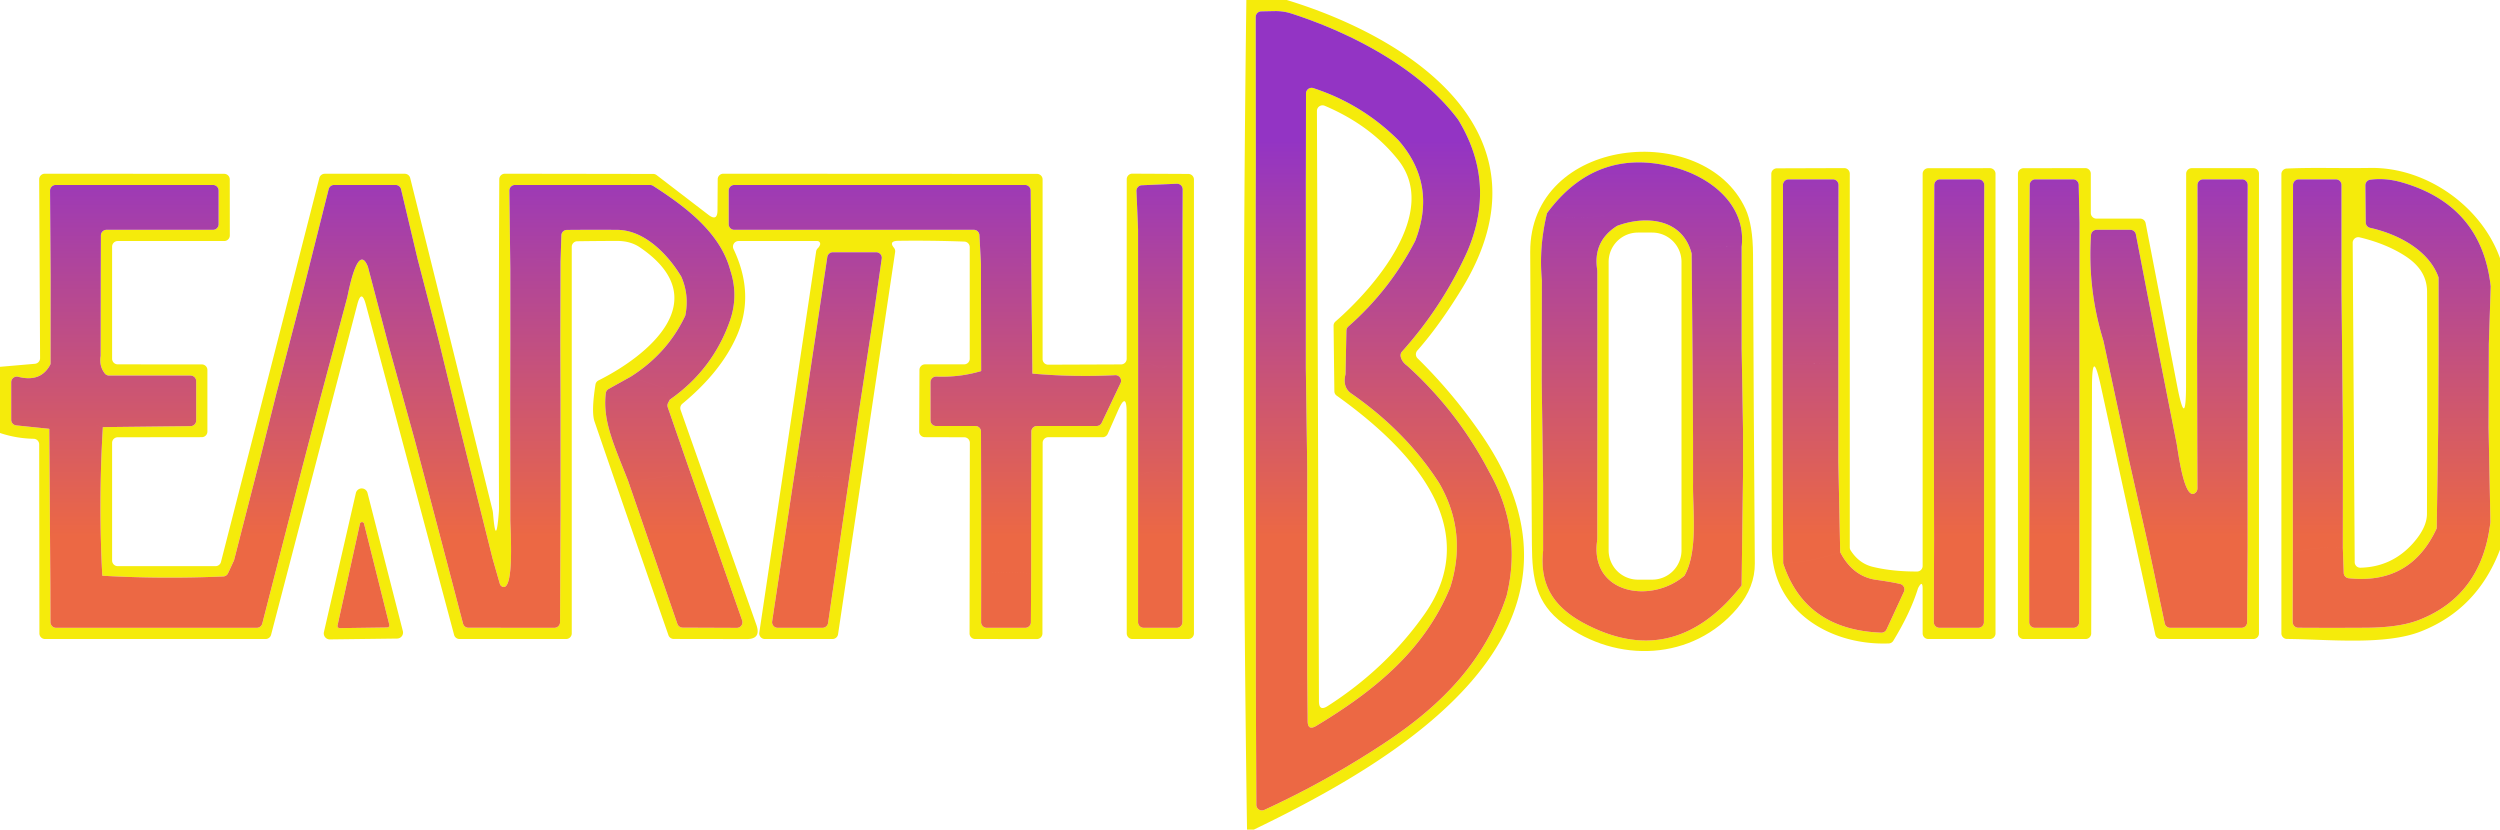 <?xml version="1.0" encoding="UTF-8" standalone="no"?>
<svg
   version="1.1"
   viewBox="0 0 446 148"
   id="svg714"
   sodipodi:docname="Earth Bound.svg"
   inkscape:version="1.1.2 (0a00cf5339, 2022-02-04)"
   xmlns:inkscape="http://www.inkscape.org/namespaces/inkscape"
   xmlns:sodipodi="http://sodipodi.sourceforge.net/DTD/sodipodi-0.dtd"
   xmlns:xlink="http://www.w3.org/1999/xlink"
   xmlns="http://www.w3.org/2000/svg"
   xmlns:svg="http://www.w3.org/2000/svg">
  <defs
     id="defs718">
    <linearGradient
       inkscape:collect="always"
       id="linearGradient15540">
      <stop
         style="stop-color:#9334c4;stop-opacity:1;"
         offset="0"
         id="stop15536" />
      <stop
         style="stop-color:#ec6844;stop-opacity:1"
         offset="1"
         id="stop15538" />
    </linearGradient>
    <linearGradient
       id="linearGradient3957"
       inkscape:swatch="solid">
      <stop
         style="stop-color:#4d4d4d;stop-opacity:1;"
         offset="0"
         id="stop3955" />
    </linearGradient>
    <linearGradient
       inkscape:collect="always"
       xlink:href="#linearGradient15540"
       id="linearGradient15542"
       x1="249.5"
       y1="25.04"
       x2="249.5"
       y2="95.698"
       gradientUnits="userSpaceOnUse" />
  </defs>
  <sodipodi:namedview
     id="namedview716"
     pagecolor="#ffffff"
     bordercolor="#666666"
     borderopacity="1.0"
     inkscape:pageshadow="2"
     inkscape:pageopacity="0.0"
     inkscape:pagecheckerboard="0"
     showgrid="false"
     inkscape:zoom="1.7519943"
     inkscape:cx="217.46646"
     inkscape:cy="26.255794"
     inkscape:window-width="1920"
     inkscape:window-height="1011"
     inkscape:window-x="1920"
     inkscape:window-y="32"
     inkscape:window-maximized="1"
     inkscape:current-layer="svg714" />
  <g
     fill="#a841a4"
     id="g534" />
  <g
     fill="#f5eb0b"
     id="g554">
    <path
       d="   M 222.35 0.00   L 229.56 0.00   C 251.88 6.82 277.64 23.84 260.84 51.44   Q 256.81 58.05 252.85 62.54   A 1.01 1.01 0.0 0 0 252.89 63.92   Q 259.36 70.28 264.45 77.77   C 288.33 112.90 249.27 135.65 223.69 148.00   L 222.47 148.00   Q 221.39 74.00 222.35 0.00   Z   M 224.04 29.00   L 224.02 36.36   L 224.04 67.00   L 224.04 90.75   L 224.04 122.25   L 224.13 143.59   A 1.00 1.00 0.0 0 0 225.55 144.49   Q 236.75 139.34 247.04 132.53   C 257.14 125.84 264.92 117.97 268.79 106.26   Q 271.59 94.63 265.71 84.25   Q 260.09 73.43 251.04 65.25   Q 250.11 64.60 249.88 63.62   A 1.03 1.01 -30.9 0 1 250.11 62.73   Q 257.27 54.75 261.71 45.00   Q 267.06 32.67 260.13 21.34   C 253.35 12.26 241.24 5.93 230.44 2.43   Q 229.03 1.97 227.51 1.98   Q 226.26 2.00 225.00 2.03   A 1.00 1.00 0.0 0 0 224.02 3.03   L 224.04 29.00   Z"
       id="path536" />
    <path
       d="   M 249.50 25.04   Q 256.39 32.95 252.46 43.00   Q 247.94 51.75 240.54 58.25   A 1.00 1.00 0.0 0 0 240.20 58.98   L 240.04 66.75   Q 239.47 69.08 241.06 70.19   Q 250.90 77.03 256.79 86.25   Q 261.81 94.99 258.73 104.75   C 254.12 116.08 245.01 123.35 234.81 129.50   Q 233.31 130.41 233.29 128.66   L 233.21 120.00   L 233.21 83.50   L 232.96 65.75   L 232.96 32.50   L 232.97 29.50   L 232.99 16.67   A 1.00 1.00 0.0 0 1 234.30 15.72   Q 242.99 18.56 249.50 25.04   Z   M 254.09 109.63   C 265.40 93.63 250.56 79.23 238.46 70.58   A 0.99 0.97 -72.7 0 1 238.05 69.78   L 237.91 58.13   A 1.00 0.97 69.6 0 1 238.25 57.36   C 245.10 51.38 256.89 37.92 249.43 28.53   Q 244.51 22.34 236.33 18.87   A 1.00 1.00 0.0 0 0 234.94 19.79   L 235.30 125.13   Q 235.31 126.95 236.84 125.97   Q 247.24 119.31 254.09 109.63   Z"
       id="path538" />
    <path
       d="   M 272.99 44.97   C 272.91 24.30 304.01 21.28 311.39 37.24   Q 312.72 40.11 312.74 45.45   Q 312.85 72.99 313.06 100.50   Q 313.10 104.74 309.96 108.48   C 302.04 117.89 288.44 118.45 278.82 111.20   C 274.06 107.61 273.33 103.37 273.29 97.14   Q 273.10 71.06 272.99 44.97   Z   M 275.98 38.04   Q 274.52 44.12 275.07 49.97   L 275.04 68.00   L 275.29 86.25   L 275.29 98.25   C 274.62 104.47 277.30 108.43 282.82 111.31   Q 298.75 119.66 310.70 104.45   L 310.96 84.25   L 310.96 77.00   L 310.71 62.25   L 310.71 44.00   C 311.57 36.49 305.10 31.54 298.64 29.84   Q 284.74 26.17 275.98 38.04   Z"
       id="path540" />
    <path
       d="   M 342.23 104.84   Q 342.17 104.95 342.13 105.09   Q 340.80 109.34 337.77 114.31   A 1.00 0.99 -75.1 0 1 336.96 114.79   C 326.46 115.20 316.10 108.95 316.08 97.50   Q 315.99 64.20 316.00 31.03   A 1.01 1.00 -0.3 0 1 317.00 30.03   L 329.00 29.99   A 1.00 0.99 89.7 0 1 330.00 30.99   L 330.00 97.65   A 1.03 1.01 -61.8 0 0 330.16 98.20   Q 331.66 100.53 334.09 101.12   Q 337.57 101.97 342.00 101.96   A 1.00 1.00 0.0 0 0 343.00 100.96   L 343.00 31.01   A 1.00 1.00 0.0 0 1 344.00 30.01   L 355.00 30.00   A 1.00 1.00 0.0 0 1 356.00 31.00   L 356.00 113.00   A 1.00 1.00 0.0 0 1 355.00 114.00   L 344.00 114.00   A 1.00 1.00 0.0 0 1 343.00 113.00   L 343.00 105.04   Q 343.00 103.41 342.23 104.84   Z   M 318.09 47.08   L 318.04 65.25   L 318.04 74.00   L 318.05 84.86   L 318.12 100.51   Q 322.03 112.35 335.61 112.87   A 1.02 1.01 13.2 0 0 336.56 112.29   L 339.66 105.57   A 1.00 0.99 -71.2 0 0 338.98 104.18   Q 337.44 103.82 334.76 103.45   Q 330.54 102.87 328.29 98.50   L 327.96 82.25   L 327.96 74.75   L 327.96 63.25   L 327.96 45.25   L 327.99 33.00   A 1.00 1.00 0.0 0 0 326.99 32.00   L 319.08 32.00   A 1.00 1.00 0.0 0 0 318.08 33.00   L 318.09 47.08   Z   M 345.04 45.00   L 345.00 76.89   L 345.04 96.25   L 344.99 111.00   A 1.00 0.99 0.3 0 0 345.99 112.00   L 352.93 112.00   A 1.00 1.00 0.0 0 0 353.93 111.00   L 353.96 93.50   L 353.96 75.50   L 353.96 42.75   L 353.99 33.00   A 1.00 1.00 0.0 0 0 352.99 32.00   L 346.08 32.00   A 1.01 1.00 -89.7 0 0 345.08 33.00   L 345.04 45.00   Z"
       id="path542" />
    <path
       d="   M 388.40 68.81   Q 389.98 76.97 389.99 68.66   L 390.01 31.00   A 1.00 1.00 0.0 0 1 391.01 30.00   L 402.00 30.00   A 1.00 1.00 0.0 0 1 403.00 31.00   L 403.00 113.00   A 1.00 1.00 0.0 0 1 402.00 114.00   L 385.49 114.00   A 1.01 0.99 -6.1 0 1 384.51 113.22   L 374.79 68.88   Q 373.23 61.78 373.21 69.05   L 373.07 113.01   A 1.00 0.99 -89.4 0 1 372.07 114.00   L 361.00 114.00   A 1.00 1.00 0.0 0 1 360.00 113.00   L 360.00 31.01   A 1.00 1.00 0.0 0 1 361.00 30.01   L 372.00 29.99   A 1.00 1.00 0.0 0 1 373.00 30.99   L 373.00 38.00   A 1.00 1.00 0.0 0 0 374.00 39.00   L 381.80 39.00   A 1.00 0.99 -5.2 0 1 382.78 39.81   L 388.40 68.81   Z   M 362.04 42.25   L 362.04 59.00   L 362.04 71.25   L 362.03 90.30   L 362.00 100.38   L 362.01 111.00   A 1.00 1.00 0.0 0 0 363.01 112.00   L 369.92 112.00   A 1.01 1.00 -89.7 0 0 370.92 111.00   L 370.96 99.25   L 370.96 88.75   L 370.96 70.56   L 370.96 56.25   L 370.99 39.85   L 370.84 32.98   A 1.00 1.00 0.0 0 0 369.84 32.00   L 363.10 32.00   A 1.00 0.99 0.0 0 0 362.10 32.99   L 362.04 42.25   Z   M 392.04 45.00   L 391.96 61.17   L 391.99 78.69   L 392.02 87.14   A 1.02 0.97 69.4 0 1 391.71 87.87   C 389.64 89.83 388.51 80.01 388.29 79.00   L 384.54 60.00   L 381.04 41.81   A 1.01 1.00 -5.6 0 0 380.05 41.00   L 374.04 41.00   A 1.00 0.99 1.8 0 0 373.04 41.93   Q 372.39 51.56 375.25 60.79   L 379.73 81.70   L 383.29 97.50   L 386.19 111.21   A 1.00 1.00 0.0 0 0 387.17 112.00   L 399.89 112.00   A 1.00 0.99 -0.0 0 0 400.89 111.01   L 400.98 97.48   L 400.96 77.00   L 400.96 60.75   L 400.96 43.00   L 400.99 33.00   A 1.00 1.00 0.0 0 0 399.99 32.00   L 393.03 32.00   A 1.00 1.00 0.0 0 0 392.03 33.00   L 392.04 45.00   Z"
       id="path544" />
    <path
       d="   M 446.00 46.06   L 446.00 98.06   Q 441.94 108.72 431.85 112.66   C 425.40 115.19 415.10 114.03 407.99 113.99   A 1.00 1.00 0.0 0 1 407.00 112.99   L 407.00 31.07   A 1.00 0.99 88.8 0 1 407.95 30.07   C 412.91 29.85 416.93 30.05 422.89 29.96   C 432.83 29.81 442.68 36.78 446.00 46.06   Z   M 409.04 49.00   L 409.04 77.00   L 409.04 87.00   L 409.04 98.50   L 409.01 110.98   A 1.01 1.00 -89.7 0 0 410.00 111.99   Q 416.06 112.03 422.10 111.99   Q 428.08 111.96 431.57 110.59   Q 442.77 106.21 444.29 93.14   L 443.96 76.25   L 444.01 61.38   L 444.34 51.09   Q 442.74 36.62 428.47 32.53   Q 425.61 31.71 422.86 32.06   A 1.00 1.00 0.0 0 0 421.98 33.06   L 422.05 39.68   A 0.99 0.99 0.0 0 0 422.83 40.65   C 427.62 41.70 433.33 44.57 435.04 49.50   L 435.04 63.00   L 434.97 76.87   L 434.71 94.25   Q 430.07 104.33 419.01 103.16   A 0.99 0.99 0.0 0 1 418.12 102.21   L 417.96 97.75   L 417.97 86.36   L 417.96 75.25   L 417.72 51.72   L 417.72 33.00   A 1.00 1.00 0.0 0 0 416.72 32.00   L 410.08 32.00   A 1.00 1.00 0.0 0 0 409.08 33.00   L 409.04 49.00   Z   M 430.46 96.94   Q 432.96 94.14 432.97 91.68   Q 433.03 71.88 432.99 52.07   C 432.98 49.02 431.26 47.04 428.92 45.56   Q 425.56 43.44 420.95 42.34   A 1.00 1.00 0.0 0 0 419.72 43.32   L 420.08 100.29   A 0.99 0.99 0.0 0 0 421.10 101.28   Q 426.69 101.15 430.46 96.94   Z"
       id="path546" />
    <path
       d="   M -0.01 77.24   L 0.00 65.44   L 6.23 64.90   A 1.01 1.00 -2.5 0 0 7.15 63.90   L 6.99 32.00   A 1.00 1.00 0.0 0 1 7.99 30.99   L 39.99 31.01   A 1.00 1.00 0.0 0 1 40.99 32.01   L 41.00 42.00   A 1.00 1.00 0.0 0 1 40.00 43.00   L 21.00 43.00   A 1.00 1.00 0.0 0 0 20.00 44.00   L 20.00 64.00   A 1.00 1.00 0.0 0 0 21.00 65.00   L 36.00 65.01   A 1.00 1.00 0.0 0 1 37.00 66.01   L 37.00 76.99   A 1.00 1.00 0.0 0 1 36.00 77.99   L 21.00 78.01   A 1.00 0.99 -0.0 0 0 20.00 79.00   L 20.00 100.00   A 1.00 1.00 0.0 0 0 21.00 101.00   L 38.46 101.00   A 0.99 0.99 0.0 0 0 39.42 100.25   L 56.97 31.75   A 1.01 1.00 -82.5 0 1 57.94 31.00   L 72.21 31.00   A 1.00 1.00 0.0 0 1 73.18 31.76   Q 80.70 61.95 87.84 90.90   Q 87.93 91.26 87.96 91.64   Q 88.48 97.84 88.99 91.41   Q 89.02 91.01 89.02 90.60   Q 88.94 61.29 89.07 31.98   A 1.00 0.99 0.0 0 1 90.07 30.99   L 116.52 31.03   A 1.03 1.01 -26.3 0 1 117.13 31.23   L 126.39 38.33   Q 127.98 39.55 128.00 37.54   L 128.04 31.98   A 1.00 1.00 0.0 0 1 129.04 30.99   L 185.00 31.02   A 1.00 1.00 0.0 0 1 186.00 32.02   L 186.00 64.06   A 1.00 0.99 89.7 0 0 187.00 65.06   L 200.00 65.01   A 1.00 1.00 0.0 0 0 201.00 64.01   L 201.01 31.98   A 1.00 0.99 -89.7 0 1 202.01 30.98   L 212.00 31.03   A 1.00 1.00 0.0 0 1 213.00 32.03   L 213.00 113.00   A 1.00 1.00 0.0 0 1 212.00 114.00   L 202.01 114.00   A 1.00 1.00 0.0 0 1 201.01 113.00   L 200.99 73.55   Q 200.99 69.77 199.46 73.23   L 197.62 77.40   A 1.02 1.00 -77.7 0 1 196.70 78.00   L 187.01 78.00   A 1.01 1.00 -89.7 0 0 186.01 79.00   L 185.97 113.01   A 1.00 1.00 0.0 0 1 184.97 114.01   L 173.96 114.00   A 0.99 0.99 0.0 0 1 172.97 113.00   L 173.02 79.01   A 1.00 1.00 0.0 0 0 172.02 78.01   L 164.98 77.99   A 1.01 1.01 0.0 0 1 163.98 76.98   L 164.03 65.99   A 1.00 1.00 0.0 0 1 165.03 65.00   L 172.00 65.00   A 1.00 1.00 0.0 0 0 173.00 64.00   L 173.00 44.10   A 1.00 1.00 0.0 0 0 172.04 43.10   Q 166.05 42.88 160.25 42.96   Q 158.49 42.99 159.48 44.20   A 0.99 0.98 -60.5 0 1 159.69 44.98   L 149.51 113.15   A 1.00 1.00 0.0 0 1 148.52 114.00   L 136.45 114.00   A 1.00 1.00 0.0 0 1 135.46 112.85   L 145.60 44.86   A 1.01 1.00 -18.0 0 1 145.90 44.28   Q 146.14 44.06 146.28 43.71   A 0.51 0.51 0.0 0 0 145.81 43.00   L 131.76 43.00   A 1.00 1.00 0.0 0 0 130.86 44.43   Q 134.71 52.52 131.44 59.93   Q 128.63 66.33 121.73 72.03   A 1.02 1.01 -29.6 0 0 121.42 73.14   L 134.94 111.48   Q 135.83 114.01 133.24 114.01   L 120.20 113.99   A 1.01 1.01 0.0 0 1 119.25 113.32   Q 112.61 94.27 106.06 75.19   Q 105.47 73.46 106.23 68.61   A 1.00 1.00 0.0 0 1 106.77 67.87   C 115.65 63.43 127.86 53.45 114.16 44.13   Q 112.48 42.98 110.06 42.98   Q 106.51 42.99 102.99 43.04   A 1.00 1.00 0.0 0 0 102.00 44.04   L 102.00 113.00   A 1.00 1.00 0.0 0 1 101.00 114.00   L 81.97 114.00   A 1.00 0.99 82.4 0 1 81.01 113.26   L 65.27 54.35   Q 64.49 51.43 63.73 54.36   L 48.36 113.25   A 1.01 1.00 -82.5 0 1 47.39 114.00   L 8.03 114.00   A 1.00 1.00 0.0 0 1 7.03 113.00   L 6.99 79.28   A 1.00 1.00 0.0 0 0 6.01 78.28   Q 2.89 78.22 -0.01 77.24   Z   M 203.03 40.91   L 203.04 65.00   L 203.04 85.00   L 203.03 111.00   A 1.00 1.00 0.0 0 0 204.03 112.00   L 209.94 112.00   A 1.00 1.00 0.0 0 0 210.94 111.00   L 210.96 83.00   L 210.96 64.50   L 210.96 41.00   L 210.99 33.79   A 1.00 1.00 0.0 0 0 209.95 32.78   L 203.70 33.05   A 1.00 1.00 0.0 0 0 202.74 34.09   L 203.03 40.91   Z   M 9.03 49.30   L 9.02 64.95   Q 7.34 68.27 3.25 67.22   A 1.00 1.00 0.0 0 0 2.00 68.19   L 2.00 74.90   A 1.00 0.99 2.9 0 0 2.90 75.89   L 8.79 76.50   L 8.98 104.02   L 9.00 111.00   A 1.01 1.00 89.7 0 0 10.00 112.00   L 45.82 112.00   A 1.01 1.00 -82.5 0 0 46.79 111.25   L 49.51 100.65   L 53.96 83.25   L 56.96 71.75   L 61.96 53.00   C 62.10 52.47 63.79 42.91 65.64 47.60   L 69.29 61.50   L 74.00 78.54   L 79.83 100.67   L 82.60 111.24   A 0.99 0.99 0.0 0 0 83.56 111.99   L 98.91 112.00   A 1.00 0.99 -0.0 0 0 99.91 111.01   L 100.01 91.41   L 100.00 71.37   L 99.96 61.25   L 100.00 46.68   L 100.15 41.98   A 0.99 0.99 0.0 0 1 101.14 41.02   Q 105.68 40.98 110.12 41.01   C 115.03 41.04 119.24 45.50 121.55 49.37   Q 123.00 52.71 122.25 56.32   Q 119.07 63.07 112.50 67.21   L 108.58 69.39   A 1.01 1.00 -11.2 0 0 108.07 70.15   C 107.49 75.11 109.51 79.29 112.04 85.75   L 120.84 111.29   A 1.01 1.01 0.0 0 0 121.78 111.97   L 131.45 112.01   A 1.00 1.00 0.0 0 0 132.40 110.68   L 123.06 84.01   L 119.13 72.67   A 1.01 1.00 49.7 0 1 119.19 71.88   L 119.50 71.29   Q 127.12 65.98 130.21 57.25   Q 131.78 52.76 130.29 48.25   C 128.53 41.52 122.25 36.84 116.52 33.16   A 1.02 0.98 60.3 0 0 115.98 33.00   L 91.86 33.00   A 1.00 1.00 0.0 0 0 90.87 34.02   L 91.04 48.00   L 91.04 61.00   L 91.02 72.12   L 91.04 92.75   C 91.02 94.04 91.85 105.74 89.59 104.65   A 0.82 0.81 5.3 0 1 89.17 104.15   L 87.88 99.65   L 82.36 77.55   L 78.21 60.50   L 74.50 46.21   L 71.55 33.77   A 1.00 1.00 0.0 0 0 70.58 33.00   L 59.59 33.00   A 1.00 0.99 -82.9 0 0 58.63 33.76   L 54.04 52.00   L 49.29 70.25   L 46.29 82.25   L 41.75 99.96   L 40.69 102.25   A 1.00 0.99 -79.3 0 1 39.83 102.84   Q 29.04 103.32 18.25 102.71   Q 17.55 89.56 18.35 76.20   L 34.01 76.02   A 1.00 1.00 0.0 0 0 35.00 75.02   L 35.00 68.00   A 1.00 1.00 0.0 0 0 34.00 67.00   L 19.48 67.00   A 1.02 1.00 -18.4 0 1 18.68 66.61   Q 17.66 65.27 17.96 63.50   L 17.98 48.72   L 18.00 42.00   A 1.01 1.00 -89.7 0 1 19.00 41.00   L 38.00 41.00   A 1.00 1.00 0.0 0 0 39.00 40.00   L 39.00 34.00   A 1.00 1.00 0.0 0 0 38.00 33.00   L 9.93 33.00   A 1.00 1.00 0.0 0 0 8.93 34.01   L 9.03 49.30   Z   M 175.00 47.03   L 175.04 66.20   Q 171.15 67.35 167.04 67.18   A 1.00 1.00 0.0 0 0 166.00 68.18   L 166.00 75.00   A 1.00 1.00 0.0 0 0 167.00 76.00   L 174.01 76.00   A 1.00 0.99 0.0 0 1 175.01 76.99   L 175.04 88.75   L 175.04 103.25   L 175.03 111.00   A 1.00 1.00 0.0 0 0 176.03 112.00   L 182.91 112.00   A 1.00 1.00 0.0 0 0 183.91 111.01   L 183.96 102.25   L 183.96 88.75   L 183.99 77.00   A 1.00 1.00 0.0 0 1 184.99 76.00   L 195.63 76.00   A 1.01 1.00 12.5 0 0 196.54 75.43   L 199.90 68.36   A 1.00 1.00 0.0 0 0 198.95 66.93   Q 191.54 67.30 184.18 66.65   L 183.96 46.25   L 183.87 33.99   A 1.00 1.00 0.0 0 0 182.87 33.00   L 131.00 33.00   A 1.00 1.00 0.0 0 0 130.00 34.00   L 130.00 40.00   A 1.00 1.00 0.0 0 0 131.00 41.00   L 173.73 41.00   A 1.01 1.00 88.2 0 1 174.73 41.95   L 175.00 47.03   Z   M 146.04 56.25   L 143.71 71.75   L 141.59 85.48   L 137.75 110.85   A 1.00 0.99 -85.5 0 0 138.73 112.00   L 146.74 112.00   A 1.00 1.00 0.0 0 0 147.73 111.14   L 151.46 85.50   L 153.25 73.29   L 155.96 55.50   L 157.30 46.14   A 1.00 0.99 4.2 0 0 156.31 45.00   L 148.58 45.00   A 1.01 1.00 -85.7 0 0 147.59 45.86   L 146.04 56.25   Z"
       id="path548" />
    <path
       d="   M 301.79 45.25   L 301.96 64.93   L 302.04 78.25   L 302.04 86.25   C 301.97 91.14 302.96 98.40 300.50 102.71   C 294.42 107.87 283.46 105.89 284.96 96.25   L 284.96 84.25   L 284.97 67.30   L 284.96 48.25   Q 284.10 43.05 288.50 40.29   C 293.79 38.33 300.22 39.08 301.79 45.25   Z   M 299.98 46.72   A 5.23 5.23 0.0 0 0 294.75 41.49   L 292.21 41.49   A 5.23 5.23 0.0 0 0 286.98 46.72   L 286.98 98.18   A 5.23 5.23 0.0 0 0 292.21 103.41   L 294.75 103.41   A 5.23 5.23 0.0 0 0 299.98 98.18   L 299.98 46.72   Z"
       id="path550" />
    <path
       d="   M 57.79 112.76   L 63.49 87.95   A 1.07 1.07 0.0 0 1 65.56 87.92   L 71.87 112.59   A 1.07 1.07 0.0 0 1 70.84 113.92   L 58.84 114.07   A 1.07 1.07 0.0 0 1 57.79 112.76   Z   M 60.21 111.60   A 0.38 0.38 0.0 0 0 60.59 112.06   L 69.10 111.94   A 0.38 0.38 0.0 0 0 69.46 111.47   L 64.95 93.43   A 0.38 0.38 0.0 0 0 64.21 93.44   L 60.21 111.60   Z"
       id="path552" />
  </g>
  <g
     fill="#d75c61"
     id="g580" />
  <g
     fill="#c14f80"
     id="g598" />
  <g
     fill="#ec6844"
     id="g620" />
  <g
     fill="#9334c4"
     id="g650" />
  <g
     fill="#e06155"
     id="g664" />
  <g
     fill="#cd5670"
     id="g676" />
  <g
     fill="#af459b"
     id="g696" />
  <g
     fill="#bc4c89"
     id="g712"
     style="mix-blend-mode:normal;fill:url(#linearGradient15542);fill-opacity:1;fill-rule:nonzero">
    <path
       id="path710"
       d="m 327.96,63.25 v 11.5 q -0.26,1.96 -0.72,1.1 a 1.01,1 73.6 0 0 -0.96,-0.53 q -4.3,0.34 -8.24,-1.32 v -8.75 q 4.22,-0.71 8.47,-0.35 a 1,1 0 0 0 1.05,-0.76 q 0.12,-0.47 0.4,-0.89 z m -310,0.25 q -0.3,1.77 0.72,3.11 A 1,1.02 71.6 0 0 19.48,67 H 34 a 1,1 0 0 1 1,1 v 7.02 a 1,1 0 0 1 -0.99,1 L 18.35,76.2 Q 13.72,74.74 8.79,76.5 L 2.9,75.89 A 1,0.99 2.9 0 1 2,74.9 V 68.19 A 1,1 0 0 1 3.25,67.22 Q 7.34,68.27 9.02,64.95 8.8,63.57 9.35,62.79 a 0.98,0.97 14.3 0 1 0.68,-0.4 q 4.13,-0.57 7.93,1.11 z M 310.71,62.25 310.96,77 q -0.11,1.85 -1.2,0.98 a 1.01,0.98 61.7 0 0 -0.7,-0.22 l -7.02,0.49 -0.08,-13.32 q 3.9,-2.81 8.75,-2.68 z m 133.3,-0.87 -0.05,14.87 q -4.5,-0.43 -8.99,0.62 L 435.04,63 q 0.64,-0.08 1.14,-0.49 a 1.01,1.01 0 0 1 0.77,-0.21 q 3.71,0.5 7.06,-0.92 z M 78.21,60.5 82.36,77.55 74,78.54 69.29,61.5 Z m 322.75,0.25 V 77 q -4.84,-0.89 -8.97,1.69 l -0.03,-17.52 q 4.37,-3.62 9,-0.42 z M 384.54,60 l 3.75,19 q 0.11,1.64 -0.35,0.82 -4.36,-0.24 -8.21,1.88 l -4.48,-20.91 q 4.56,-1.5 9.29,-0.79 z M 99.96,61.25 100,71.37 q -4.42,0.9 -8.98,0.75 L 91.04,61 q 0.63,-0.36 0.75,0.31 0.1,0.53 0.23,-0.05 l 0.04,-0.2 a 0.41,0.1 2.2 0 1 0.39,-0.08 z m 271,-5 v 14.31 l -8.92,0.69 V 59 l 7.79,-0.89 a 1,0.99 89.3 0 0 0.88,-0.91 q 0.04,-0.49 0.25,-0.95 z m -248.71,0.07 q 1.81,1.14 4.13,0.48 a 1.02,1.01 50.9 0 1 0.75,0.08 q 1.45,0.79 3.08,0.37 -3.09,8.73 -10.71,14.04 l -0.44,-1.43 a 1.03,0.99 1.5 0 0 -0.64,-0.65 l -5.92,-2 q 6.57,-4.14 9.75,-10.89 z M 54.04,52 q 0.35,0.12 0.54,0.46 a 0.79,0.8 71.1 0 0 0.84,0.41 q 3.29,-0.56 6.54,0.13 l -5,18.75 q -2.24,-2.11 -5.28,-0.91 a 1.03,1 43.4 0 1 -0.69,0.01 l -1.7,-0.6 z m 355,-3 q 0.94,2.64 3.47,1.49 3.92,-1.78 5.21,1.23 l 0.24,23.53 q -0.14,2.26 -1.36,1.68 a 0.96,0.97 52.5 0 0 -0.63,-0.08 q -2.62,0.54 -5.14,-0.45 a 0.95,0.98 41.3 0 0 -0.86,0.07 L 409.04,77 Z m -124.08,-0.75 0.01,19.05 q -5.1,-1.24 -9.93,0.7 l 0.03,-18.03 q 2.59,0.33 8.29,0.47 1.81,0.04 1.6,-2.19 z M 252.46,43 q 0.58,1.56 1.98,1.31 4.15,-0.73 7.27,0.69 -4.44,9.75 -11.6,17.73 a 1.01,1.03 59.1 0 0 -0.23,0.89 q 0.23,0.98 1.16,1.63 -4,2.18 -8.53,1.83 A 0.63,0.63 0 0 1 242,66.76 l -0.16,-0.29 a 0.32,0.32 0 0 0 -0.53,-0.05 q -0.51,0.62 -1.27,0.33 l 0.16,-7.77 a 1,1 0 0 1 0.34,-0.73 q 7.4,-6.5 11.92,-15.25 z m 101.5,-0.25 V 75.5 l -0.48,0.65 a 1.01,1.01 0 0 1 -0.93,0.4 q -3.8,-0.48 -7.55,0.34 l 0.04,-31.89 1.22,-1.75 a 1,1.01 20.7 0 1 0.92,-0.42 l 5.46,0.5 a 1,0.99 1 0 1 0.9,0.93 q 0.11,1.64 0.42,-1.51 z m -121,-10.25 v 33.25 q -0.11,2.79 -0.44,2.04 a 0.8,0.81 78.4 0 0 -0.72,-0.47 l -5.4,-0.09 a 1.01,0.96 23.2 0 0 -0.7,0.26 q -0.91,0.85 -1.66,-0.49 l -0.02,-30.64 q 3.14,-0.01 6.22,-0.1 1.07,-0.04 1.69,0.46 0.79,0.63 0.84,-0.37 z m 78,44.5 v 7.25 q -0.25,0.47 -0.26,0.96 a 1,1 0 0 1 -0.99,0.96 l -7.67,0.08 v -8 l 7.02,-0.49 a 1.01,0.98 61.7 0 1 0.7,0.22 q 1.09,0.87 1.2,-0.98 z m 107,-1.75 0.01,11.11 q -3.45,-0.05 -6.75,-0.88 c -1.26,-0.32 -2.24,0.04 -2.18,1.52 V 77 l 0.93,-0.53 a 0.95,0.98 41.3 0 1 0.86,-0.07 q 2.52,0.99 5.14,0.45 a 0.96,0.97 52.5 0 1 0.63,0.08 q 1.22,0.58 1.36,-1.68 z m -90,-0.5 v 7.5 l -0.38,2.01 a 1,1.01 6.1 0 1 -1.01,0.82 L 318.05,84.86 318.04,74 q 3.94,1.66 8.24,1.32 a 1.01,1 73.6 0 1 0.96,0.53 q 0.46,0.86 0.72,-1.1 z M 100,71.37 l 0.01,20.04 -8.97,1.34 -0.02,-20.63 q 4.56,0.15 8.98,-0.75 z m 270.96,-0.81 v 18.19 q -4.34,1.36 -8.93,1.55 l 0.01,-19.05 z m 0,18.19 v 10.5 q -0.42,1.98 -1.32,1.28 a 1,1 0 0 0 -0.85,-0.19 q -3.4,0.81 -6.79,0.04 l 0.03,-10.08 q 4.59,-0.19 8.93,-1.55 z m -195.92,0 h 8.92 v 13.5 l -7.13,-0.17 a 1.01,1.02 13.2 0 0 -0.93,0.58 q -0.26,0.55 -0.86,0.59 z m -23.58,-3.25 -3.73,25.64 a 1,1 0 0 1 -0.99,0.86 h -8.01 a 0.99,1 4.5 0 1 -0.98,-1.15 l 3.84,-25.37 q 4.84,-0.96 9.87,0.02 z m 159.5,-1.25 -0.26,20.2 q -3.86,-0.96 -7.45,-0.7 -1.41,0.1 -2.75,-1.04 c 2.46,-4.31 1.47,-11.57 1.54,-16.46 l 7.67,-0.08 a 1,1 0 0 0 0.99,-0.96 q 0.01,-0.49 0.26,-0.96 z m -187.9,-0.24 9.34,26.67 a 1,1 0 0 1 -0.95,1.33 l -9.67,-0.04 a 1.01,1.01 0 0 1 -0.94,-0.68 l -8.8,-25.54 q 5.6,-0.25 11.02,-1.74 z m 87.9,-1.01 -0.02,28 a 1,1 0 0 1 -1,1 h -5.91 a 1,1 0 0 1 -1,-1 l 0.01,-26 q 3.09,-1.67 6.31,-0.54 a 1.02,1.01 27.2 0 0 1.16,-0.37 q 0.32,-0.48 0.45,-1.09 z m -55,-27.5 q -5.06,-0.71 -9.92,0.75 l 1.55,-10.39 A 1,1.01 4.3 0 1 148.58,45 h 7.73 a 1,0.99 4.2 0 1 0.99,1.14 z m 28,-9.25 q -0.37,1.58 -1.46,0.74 a 1.04,1.02 62.4 0 0 -0.65,-0.21 l -6.85,0.25 -0.27,-5.08 a 1.01,1 88.2 0 0 -1,-0.95 H 131 a 1,1 0 0 1 -1,-1 v -6 a 1,1 0 0 1 1,-1 h 51.87 a 1,1 0 0 1 1,0.99 z m -53.67,2 q -4.28,1.18 -8.74,1.12 c -2.31,-3.87 -6.52,-8.33 -11.43,-8.36 q -4.44,-0.03 -8.98,0.01 a 0.99,0.99 0 0 0 -0.99,0.96 l -0.15,4.7 -6.25,-0.43 a 0.98,0.93 27.1 0 0 -0.67,0.2 L 91.04,48 90.87,34.02 A 1,1 0 0 1 91.86,33 h 24.12 a 1.02,0.98 60.3 0 1 0.54,0.16 c 5.73,3.68 12.01,8.36 13.77,15.09 z M 74.5,46.21 65.64,47.6 C 63.79,42.91 62.1,52.47 61.96,53 Q 58.71,52.31 55.42,52.87 A 0.79,0.8 71.1 0 1 54.58,52.46 Q 54.39,52.12 54.04,52 L 58.63,33.76 A 0.99,1 7.1 0 1 59.59,33 h 10.99 a 1,1 0 0 1 0.97,0.77 z M 17.98,48.72 9.03,49.3 8.93,34.01 A 1,1 0 0 1 9.93,33 H 38 a 1,1 0 0 1 1,1 v 6 a 1,1 0 0 1 -1,1 H 19 a 1,1.01 0.3 0 0 -1,1 z M 210.96,41 q -4.02,-0.99 -7.93,-0.09 l -0.29,-6.82 a 1,1 0 0 1 0.96,-1.04 l 6.25,-0.27 a 1,1 0 0 1 1.04,1.01 z m 233.38,10.09 q -4.74,0.79 -8.16,-1.63 -0.62,-0.44 -0.74,0.35 -0.04,0.26 -0.18,0.03 l -0.22,-0.34 c -1.71,-4.93 -7.42,-7.8 -12.21,-8.85 a 0.99,0.99 0 0 1 -0.78,-0.97 l -0.07,-6.62 a 1,1 0 0 1 0.88,-1 q 2.75,-0.35 5.61,0.47 14.27,4.09 15.87,18.56 z m -26.62,0.63 q -1.29,-3.01 -5.21,-1.23 -2.53,1.15 -3.47,-1.49 l 0.04,-16 a 1,1 0 0 1 1,-1 h 6.64 a 1,1 0 0 1 1,1 z M 400.96,43 q -0.48,1.28 -1.01,0.01 a 1.01,1.01 0 0 0 -0.96,-0.62 l -5.23,0.22 a 0.98,0.97 11.1 0 0 -0.86,0.57 L 392.04,45 392.03,33 a 1,1 0 0 1 1,-1 h 6.96 a 1,1 0 0 1 1,1 z m -29.97,-3.15 -5.41,1.66 a 1,0.95 48.4 0 1 -0.71,-0.06 q -1.87,-0.87 -2.83,0.8 l 0.06,-9.26 a 1,0.99 0 0 1 1,-0.99 h 6.74 a 1,1 0 0 1 1,0.98 z m -17.03,2.9 q -0.31,3.15 -0.42,1.51 a 1,0.99 1 0 0 -0.9,-0.93 l -5.46,-0.5 a 1,1.01 20.7 0 0 -0.92,0.42 l -1.22,1.75 0.04,-12 a 1,1.01 0.3 0 1 1,-1 h 6.91 a 1,1 0 0 1 1,1 z m -26,2.5 q -0.3,3.42 -0.4,2.04 a 1.01,1.01 0 0 0 -0.86,-0.92 l -6.4,-0.91 a 0.96,0.92 32.7 0 0 -0.66,0.13 q -0.91,0.56 -1.55,1.49 L 318.08,33 a 1,1 0 0 1 1,-1 h 7.91 a 1,1 0 0 1 1,1 z M 310.71,44 q -0.31,1.37 -0.45,0.75 a 0.99,0.98 85.6 0 0 -0.89,-0.77 q -3.93,-0.31 -7.58,1.27 c -1.57,-6.17 -8,-6.92 -13.29,-4.96 q -1.3,-2 -3.06,-1.73 -5.41,0.82 -9.46,-0.52 8.76,-11.87 22.66,-8.2 c 6.46,1.7 12.93,6.65 12.07,14.16 z M 260.13,21.34 q -2.53,0.68 -4.47,-0.23 a 1,0.98 52.1 0 0 -0.58,-0.08 q -3.24,0.49 -5.47,2.8 a 0.41,0.42 49.1 0 0 -0.04,0.53 q 0.25,0.32 -0.07,0.68 -6.51,-6.48 -15.2,-9.32 a 1,1 0 0 0 -1.31,0.95 l -0.02,12.83 q -2.99,-1.63 -6.39,-1.58 a 1.02,1.03 12 0 0 -0.89,0.58 q -0.59,1.24 -1.65,0.5 L 224.02,3.03 a 1,1 0 0 1 0.98,-1 q 1.26,-0.03 2.51,-0.05 1.52,-0.01 2.93,0.45 c 10.8,3.5 22.91,9.83 29.69,18.91 z M 143.71,71.75 q 0.48,1.64 2.04,1.5 4.49,-0.41 7.5,0.04 l -1.79,12.21 q -5.03,-0.98 -9.87,-0.02 z m -94.42,-1.5 1.7,0.6 a 1.03,1 43.4 0 0 0.69,-0.01 q 3.04,-1.2 5.28,0.91 l -3,11.5 -7.67,-1 z m 63.21,-3.04 5.92,2 a 1.03,0.99 1.5 0 1 0.64,0.65 l 0.44,1.43 -0.31,0.59 a 1.01,1 49.7 0 0 -0.06,0.79 l 3.93,11.34 q -5.42,1.49 -11.02,1.74 c -2.53,-6.46 -4.55,-10.64 -3.97,-15.6 a 1,1.01 78.8 0 1 0.51,-0.76 z m 172.47,0.09 -0.01,16.95 -3.99,-0.02 q -0.23,0 -0.45,0.1 -1.72,0.86 -3.7,0.66 a 1.05,1.03 28.5 0 0 -0.7,0.2 q -0.52,0.4 -0.83,1.06 L 275.04,68 q 4.83,-1.94 9.93,-0.7 z m -52.01,-1.55 0.25,17.75 -0.23,4.3 a 0.99,1 1.5 0 1 -0.99,0.95 h -6.34 a 1,0.99 12.7 0 0 -0.9,0.56 l -0.71,1.44 V 67 q 0.75,1.34 1.66,0.49 a 1.01,0.96 23.2 0 1 0.7,-0.26 l 5.4,0.09 a 0.8,0.81 78.4 0 1 0.72,0.47 q 0.33,0.75 0.44,-2.04 z m -48.78,0.9 q 7.36,0.65 14.77,0.28 a 1,1 0 0 1 0.95,1.43 l -3.36,7.07 A 1.01,1 12.5 0 1 195.63,76 h -10.64 a 1,1 0 0 0 -1,1 l -0.03,11.75 h -8.92 l -0.03,-11.76 a 1,0.99 0 0 0 -1,-0.99 H 167 a 1,1 0 0 1 -1,-1 v -6.82 a 1,1 0 0 1 1.04,-1 q 4.11,0.17 8,-0.98 4.6,0.94 9.14,0.45 z m 66.86,-1.4 q 9.05,8.18 14.67,19 l -4.77,1.1 a 0.96,0.98 50 0 1 -0.62,-0.05 q -2.27,-0.97 -3.53,0.95 -5.89,-9.22 -15.73,-16.06 -1.59,-1.11 -1.02,-3.44 0.76,0.29 1.27,-0.33 a 0.32,0.32 0 0 1 0.53,0.05 l 0.16,0.29 a 0.63,0.63 0 0 0 0.51,0.32 q 4.53,0.35 8.53,-1.83 z M 210.96,64.5 V 83 q -0.13,0.61 -0.45,1.09 a 1.02,1.01 27.2 0 1 -1.16,0.37 Q 206.13,83.33 203.04,85 V 65 q 1.71,-0.55 3.25,0.37 0.23,0.13 0.5,0.14 2.22,0.04 4.17,-1.01 z m -55,-9 -2.71,17.79 q -3.01,-0.45 -7.5,-0.04 -1.56,0.14 -2.04,-1.5 l 2.33,-15.5 q 4.86,-1.46 9.92,-0.75 z m 288.38,-4.41 -0.33,10.29 q -3.35,1.42 -7.06,0.92 a 1.01,1.01 0 0 0 -0.77,0.21 q -0.5,0.41 -1.14,0.49 V 49.5 l 0.22,0.34 q 0.14,0.23 0.18,-0.03 0.12,-0.79 0.74,-0.35 3.42,2.42 8.16,1.63 z M 17.98,48.72 17.96,63.5 q -3.8,-1.68 -7.93,-1.11 a 0.98,0.97 14.3 0 0 -0.68,0.4 Q 8.8,63.57 9.02,64.95 L 9.03,49.3 Z m 112.31,-0.47 q 1.49,4.51 -0.08,9 -1.63,0.42 -3.08,-0.37 a 1.02,1.01 50.9 0 0 -0.75,-0.08 q -2.32,0.66 -4.13,-0.48 0.75,-3.61 -0.7,-6.95 4.46,0.06 8.74,-1.12 z m 53.67,-2 0.22,20.4 q -4.54,0.49 -9.14,-0.45 L 175,47.03 l 6.85,-0.25 a 1.04,1.02 62.4 0 1 0.65,0.21 q 1.09,0.84 1.46,-0.74 z M 100,46.68 99.96,61.25 92.45,60.98 a 0.41,0.1 2.2 0 0 -0.39,0.08 l -0.04,0.2 Q 91.89,61.84 91.79,61.31 91.67,60.64 91.04,61 V 48 l 2.04,-1.55 a 0.98,0.93 27.1 0 1 0.67,-0.2 z m -25.5,-0.47 3.71,14.29 -8.92,1 -3.65,-13.9 z m 253.46,-0.96 v 18 q -0.28,0.42 -0.4,0.89 a 1,1 0 0 1 -1.05,0.76 q -4.25,-0.36 -8.47,0.35 l 0.05,-18.17 q 0.64,-0.93 1.55,-1.49 a 0.96,0.92 32.7 0 1 0.66,-0.13 l 6.4,0.91 a 1.01,1.01 0 0 1 0.86,0.92 q 0.1,1.38 0.4,-2.04 z M 310.71,44 v 18.25 q -4.85,-0.13 -8.75,2.68 l -0.17,-19.68 q 3.65,-1.58 7.58,-1.27 a 0.99,0.98 85.6 0 1 0.89,0.77 q 0.14,0.62 0.45,-0.75 z m 90.25,-1 v 17.75 q -4.63,-3.2 -9,0.42 L 392.04,45 392.9,43.18 a 0.98,0.97 11.1 0 1 0.86,-0.57 l 5.23,-0.22 a 1.01,1.01 0 0 1 0.96,0.62 q 0.53,1.27 1.01,-0.01 z m -16.42,17 q -4.73,-0.71 -9.29,0.79 -2.86,-9.23 -2.21,-18.86 a 1,0.99 1.8 0 1 1,-0.93 h 6.01 a 1,1.01 84.4 0 1 0.99,0.81 z M 210.96,41 v 23.5 q -1.95,1.05 -4.17,1.01 -0.27,-0.01 -0.5,-0.14 -1.54,-0.92 -3.25,-0.37 l -0.01,-24.09 q 3.91,-0.9 7.93,0.09 z m 160.03,-1.15 -0.03,16.4 q -0.21,0.46 -0.25,0.95 a 1,0.99 89.3 0 1 -0.88,0.91 L 362.04,59 V 42.25 q 0.96,-1.67 2.83,-0.8 a 1,0.95 48.4 0 0 0.71,0.06 z m -95.01,-1.81 q 4.05,1.34 9.46,0.52 1.76,-0.27 3.06,1.73 -4.4,2.76 -3.54,7.96 0.21,2.23 -1.6,2.19 -5.7,-0.14 -8.29,-0.47 -0.55,-5.85 0.91,-11.93 z m -43.01,-8.54 -0.01,3 -0.19,3.85 q -0.05,1 -0.84,0.37 -0.62,-0.5 -1.69,-0.46 -3.08,0.09 -6.22,0.1 L 224.04,29 q 1.06,0.74 1.65,-0.5 a 1.02,1.03 12 0 1 0.89,-0.58 q 3.4,-0.05 6.39,1.58 z m 27.16,-8.16 q 6.93,11.33 1.58,23.66 -3.12,-1.42 -7.27,-0.69 -1.4,0.25 -1.98,-1.31 3.93,-10.05 -2.96,-17.96 0.32,-0.36 0.07,-0.68 a 0.41,0.42 49.1 0 1 0.04,-0.53 q 2.23,-2.31 5.47,-2.8 a 1,0.98 52.1 0 1 0.58,0.08 q 1.94,0.91 4.47,0.23 z m -1.4,83.41 q 4.93,1.45 10.06,1.51 c -3.87,11.71 -11.65,19.58 -21.75,26.27 q -10.29,6.81 -21.49,11.96 a 1,1 0 0 1 -1.42,-0.9 l -0.09,-21.34 6.82,-0.55 a 0.96,0.94 55.7 0 1 0.55,0.11 q 1.86,1 1.8,-1.81 l 0.08,8.66 q 0.02,1.75 1.52,0.84 c 10.2,-6.15 19.31,-13.42 23.92,-24.75 z m -74.77,-2.5 -0.05,8.76 a 1,1 0 0 1 -1,0.99 h -6.88 a 1,1 0 0 1 -1,-1 l 0.01,-7.75 q 0.6,-0.04 0.86,-0.59 a 1.01,1.02 13.2 0 1 0.93,-0.58 z m -134.45,-1.6 -2.72,10.6 A 1,1.01 7.5 0 1 45.82,112 H 10 a 1.01,1 89.7 0 1 -1,-1 l -0.02,-6.98 q 0.84,0.24 1.31,-0.56 a 1.01,1.01 0 0 1 0.92,-0.5 l 3.82,0.23 a 1,0.99 30.5 0 0 0.59,-0.15 q 1.13,-0.7 2.63,-0.33 10.79,0.61 21.58,0.13 a 0.99,1 10.7 0 0 0.86,-0.59 l 1.06,-2.29 q 3.96,-0.45 7.76,0.69 z m 321.45,-1.4 -0.04,11.75 a 1,1.01 0.3 0 1 -1,1 h -6.91 a 1,1 0 0 1 -1,-1 L 362,100.38 q 3.39,0.77 6.79,-0.04 a 1,1 0 0 1 0.85,0.19 q 0.9,0.7 1.32,-1.28 z M 328.29,98.5 q 2.25,4.37 6.47,4.95 2.68,0.37 4.22,0.73 a 0.99,1 18.8 0 1 0.68,1.39 l -3.1,6.72 a 1.02,1.01 13.2 0 1 -0.95,0.58 q -13.58,-0.52 -17.49,-12.36 5.28,-0.28 10.17,-2.01 z m 72.69,-1.02 -0.09,13.53 a 1,0.99 0 0 1 -1,0.99 h -12.72 a 1,1 0 0 1 -0.98,-0.79 L 383.29,97.5 Z M 284.96,96.25 c -1.5,9.64 9.46,11.62 15.54,6.46 q 1.34,1.14 2.75,1.04 3.59,-0.26 7.45,0.7 -11.95,15.21 -27.88,6.86 c -5.52,-2.88 -8.2,-6.84 -7.53,-13.06 q 1.35,-0.68 2.81,-0.19 0.24,0.09 0.49,0.04 l 4.83,-0.82 a 1,1.01 75 0 1 1.1,0.63 q 0.3,0.76 0.44,-1.66 z m 69,-2.75 -0.03,17.5 a 1,1 0 0 1 -1,1 h -6.94 a 1,0.99 0.3 0 1 -1,-1 l 0.05,-14.75 q 0.61,0.88 0.95,0.09 a 0.8,0.81 20.5 0 1 0.97,-0.45 c 1.92,0.59 7.47,1.65 7,-2.39 z m 90.33,-0.36 q -1.52,13.07 -12.72,17.45 -3.49,1.37 -9.47,1.4 -6.04,0.04 -12.1,0 a 1,1.01 0.3 0 1 -0.99,-1.01 l 0.03,-12.48 q 4.4,-1.03 8.92,-0.75 l 0.16,4.46 a 0.99,0.99 0 0 0 0.89,0.95 q 11.06,1.17 15.7,-8.91 3.13,0.89 6.38,0.55 a 1.03,1 59.9 0 1 0.71,0.2 q 1.91,1.46 2.49,-1.86 z m -344.28,-1.73 -0.1,19.6 a 1,0.99 0 0 1 -1,0.99 l -15.35,-0.01 a 0.99,0.99 0 0 1 -0.96,-0.75 l -2.77,-10.57 8.05,-1.02 1.29,4.5 a 0.82,0.81 5.3 0 0 0.42,0.5 c 2.26,1.09 1.43,-10.61 1.45,-11.9 z m -39.8,20.19 4,-18.16 a 0.38,0.38 0 0 1 0.74,-0.01 l 4.51,18.04 a 0.38,0.38 0 0 1 -0.36,0.47 l -8.51,0.12 a 0.38,0.38 0 0 1 -0.38,-0.46 z m 357.76,-25.24 -0.01,11.39 q -4.52,-0.28 -8.92,0.75 V 87 c -0.06,-1.48 0.92,-1.84 2.18,-1.52 q 3.3,0.83 6.75,0.88 z M 284.96,84.25 v 12 q -0.14,2.42 -0.44,1.66 a 1,1.01 75 0 0 -1.1,-0.63 l -4.83,0.82 q -0.25,0.05 -0.49,-0.04 -1.46,-0.49 -2.81,0.19 v -12 q 0.31,-0.66 0.83,-1.06 a 1.05,1.03 28.5 0 1 0.7,-0.2 q 1.98,0.2 3.7,-0.66 0.22,-0.1 0.45,-0.1 z m -19.25,0 q 5.88,10.38 3.08,22.01 -5.13,-0.06 -10.06,-1.51 3.08,-9.76 -1.94,-18.5 1.26,-1.92 3.53,-0.95 a 0.96,0.98 50 0 0 0.62,0.05 z M 233.21,83.5 V 120 q 0.06,2.81 -1.8,1.81 a 0.96,0.94 55.7 0 0 -0.55,-0.11 l -6.82,0.55 v -31.5 l 0.71,-1.44 a 1,0.99 12.7 0 1 0.9,-0.56 h 6.34 a 0.99,1 1.5 0 0 0.99,-0.95 z m 94.75,-1.25 0.33,16.25 q -4.89,1.73 -10.17,2.01 l -0.07,-15.65 8.52,0.22 a 1,1.01 6.1 0 0 1.01,-0.82 z m -281.67,0 7.67,1 -4.45,17.4 q -3.8,-1.14 -7.76,-0.69 z m 36.07,-4.7 5.52,22.1 -8.05,1.02 L 74,78.54 Z m 318.6,-0.55 0.02,20.48 -17.69,0.02 -3.56,-15.8 q 3.85,-2.12 8.21,-1.88 0.46,0.82 0.35,-0.82 c 0.22,1.01 1.35,10.83 3.42,8.87 a 1.02,0.97 69.4 0 0 0.31,-0.73 l -0.03,-8.45 q 4.13,-2.58 8.97,-1.69 z m 43,-0.75 0.33,16.89 q -0.58,3.32 -2.49,1.86 a 1.03,1 59.9 0 0 -0.71,-0.2 q -3.25,0.34 -6.38,-0.55 l 0.26,-17.38 q 4.49,-1.05 8.99,-0.62 z m -90,-0.75 v 18 c 0.47,4.04 -5.08,2.98 -7,2.39 a 0.8,0.81 20.5 0 0 -0.97,0.45 q -0.34,0.79 -0.95,-0.09 L 345,76.89 q 3.75,-0.82 7.55,-0.34 a 1.01,1.01 0 0 0 0.93,-0.4 z M 18.35,76.2 q -0.8,13.36 -0.1,26.51 -1.5,-0.37 -2.63,0.33 a 1,0.99 30.5 0 1 -0.59,0.15 l -3.82,-0.23 a 1.01,1.01 0 0 0 -0.92,0.5 q -0.47,0.8 -1.31,0.56 L 8.79,76.5 q 4.93,-1.76 9.56,-0.3 z"
       style="fill:url(#linearGradient15542);fill-opacity:1.0;fill-rule:nonzero" />
  </g>
</svg>
